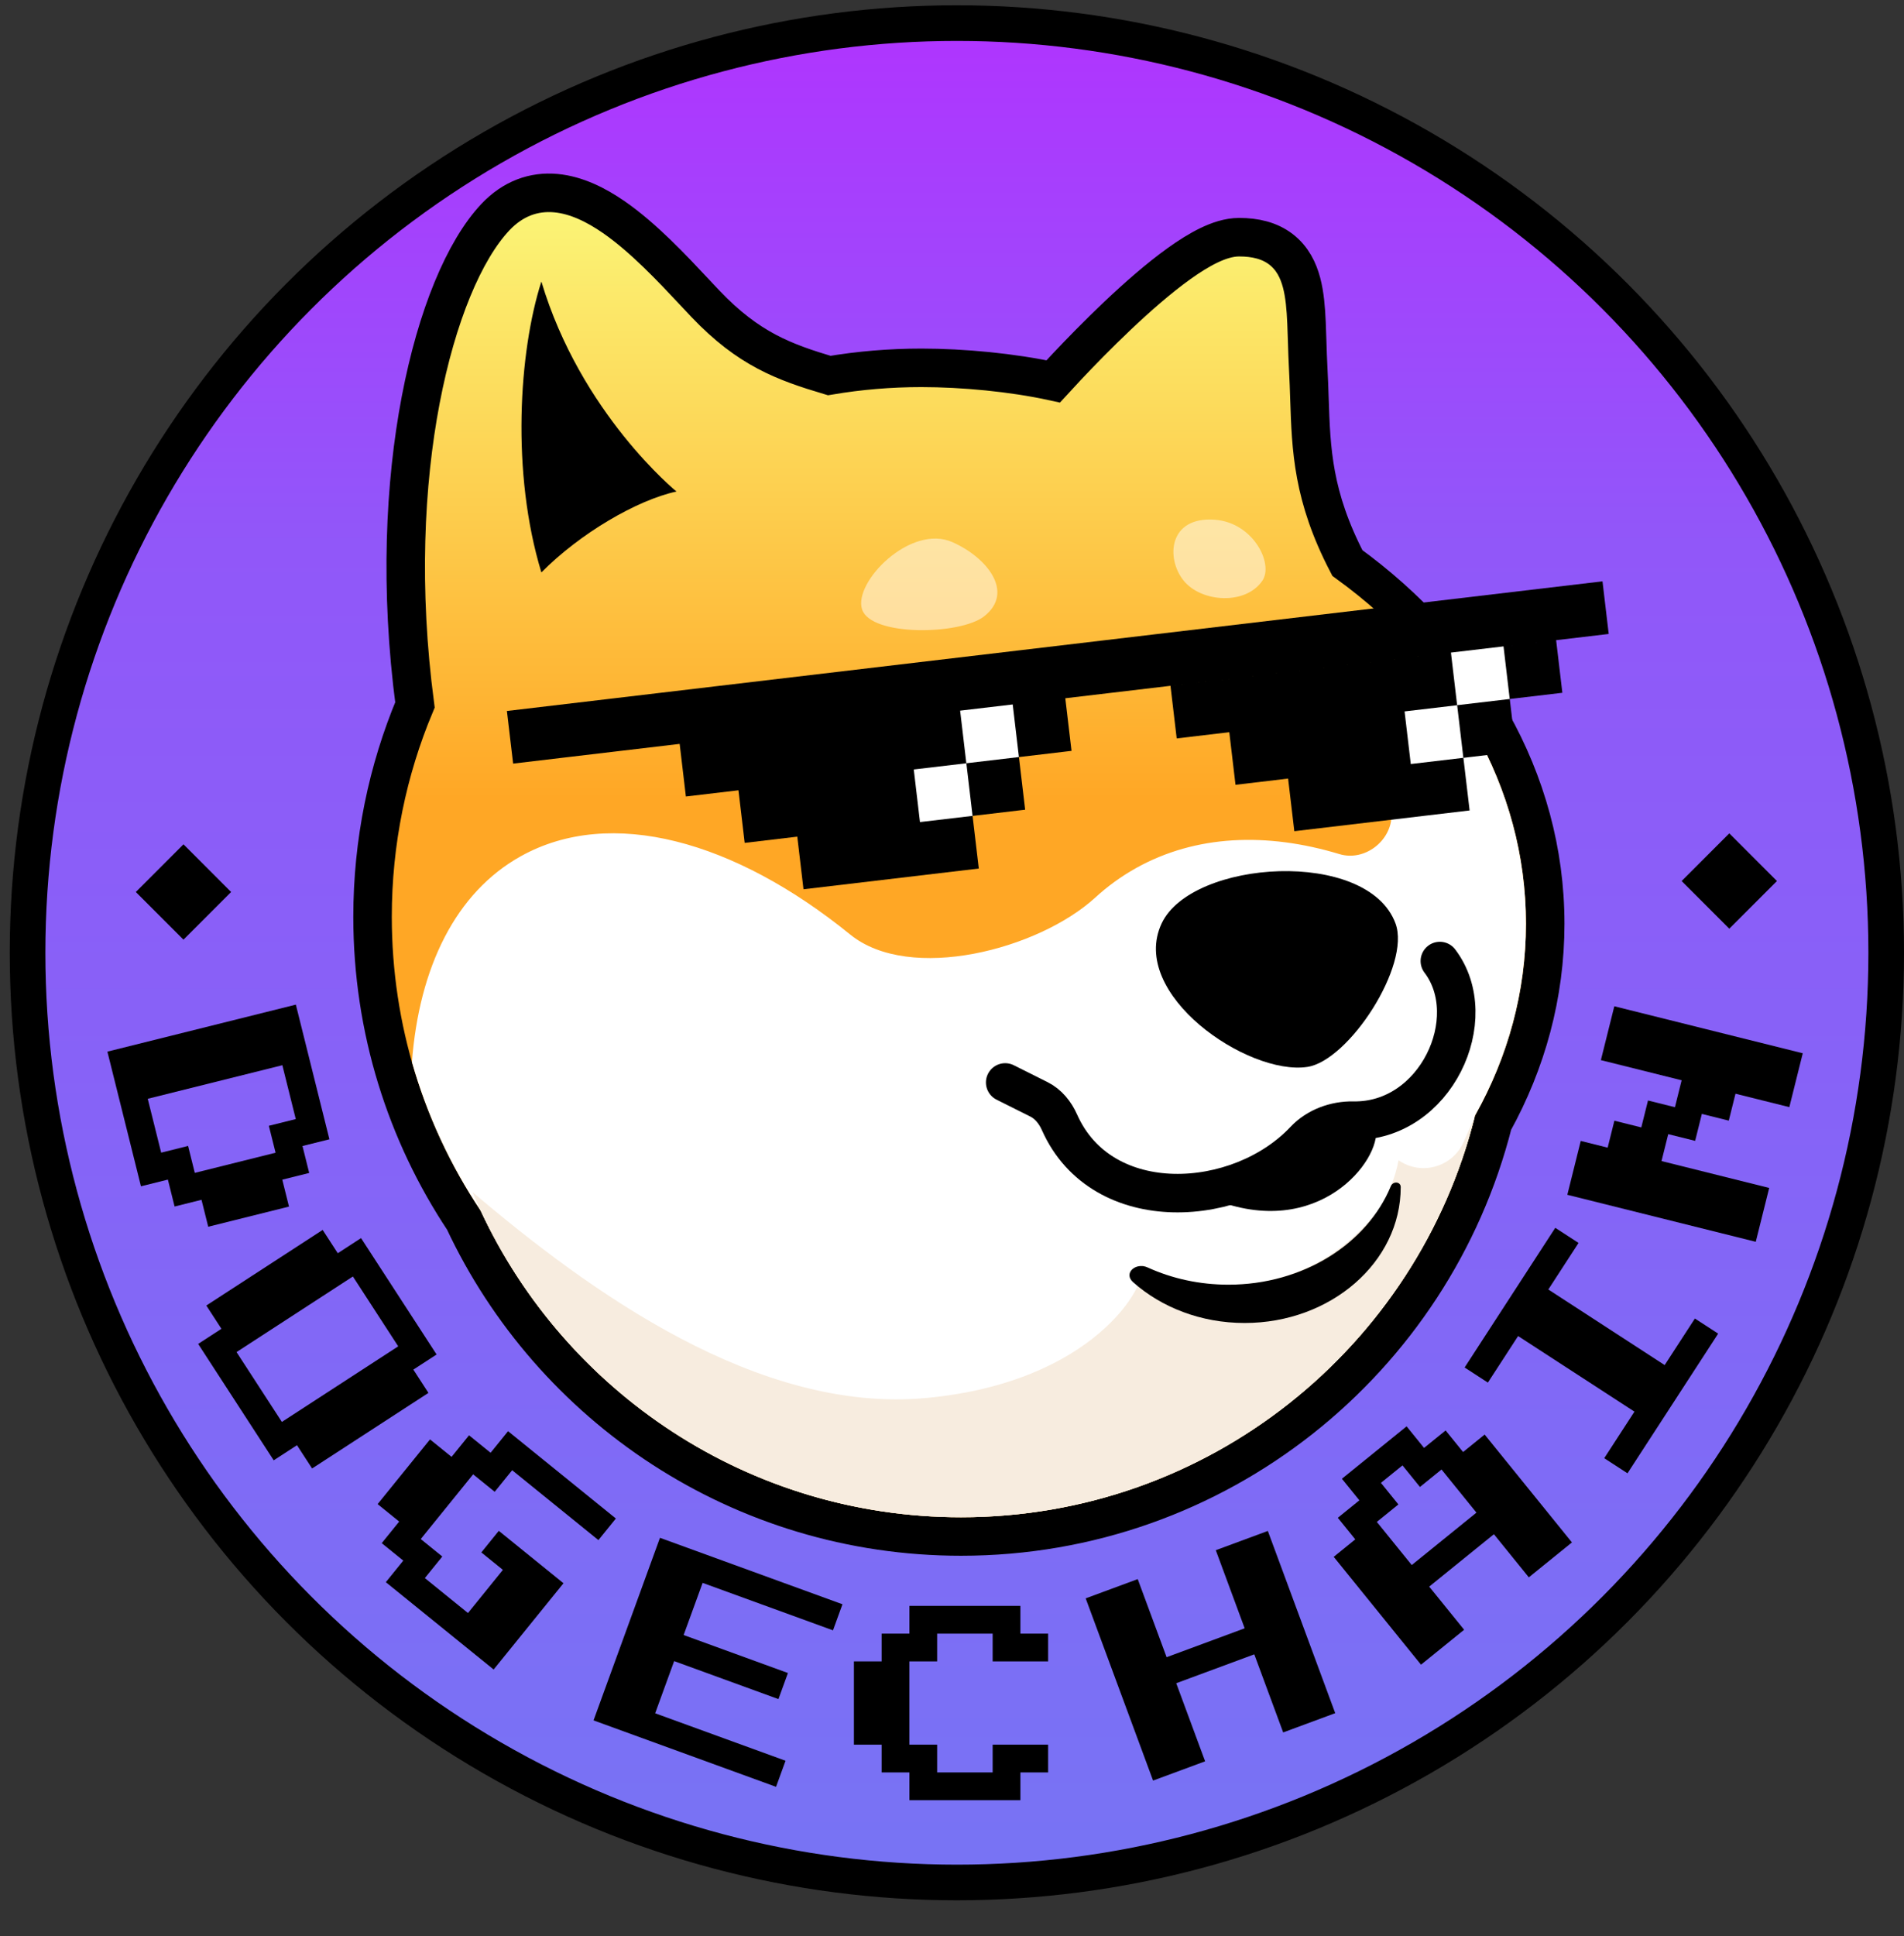 <svg width="183" height="186" viewBox="0 0 183 186" fill="none" xmlns="http://www.w3.org/2000/svg">
<rect x="0" y="0" width="183" height="186" fill="#333333" stroke="none"/>
<circle cx="91.969" cy="91.539" r="89.32" transform="rotate(-180 91.969 91.539)" fill="url(#paint0_linear_15_2379)" stroke="black" stroke-width="3.424"/>
<path d="M22.214 85.698L17.634 90.278L13.054 85.698L17.634 81.118L22.214 85.698Z" fill="black"/>
<path d="M170.789 84.645L166.209 89.225L161.628 84.645L166.209 80.065L170.789 84.645Z" fill="black"/>
<path d="M10.322 101.036L28.435 96.52L31.661 109.458L29.073 110.103L29.718 112.691L27.131 113.336L27.776 115.923L20.013 117.859L19.368 115.271L16.781 115.916L16.136 113.329L13.548 113.974L10.322 101.036ZM14.2 105.566L15.491 110.741L18.078 110.096L18.723 112.684L26.486 110.748L25.84 108.161L28.428 107.516L27.138 102.34L14.2 105.566Z" fill="black"/>
<path d="M19.046 129.117L21.282 127.665L19.83 125.428L31.012 118.166L32.465 120.403L34.701 118.951L41.963 130.133L39.727 131.585L41.179 133.822L29.997 141.084L28.544 138.848L26.308 140.3L19.046 129.117ZM22.735 129.901L27.092 136.611L38.274 129.349L33.917 122.639L22.735 129.901Z" fill="black"/>
<path d="M37.083 152.008L38.762 149.936L36.689 148.258L38.367 146.185L36.295 144.507L41.33 138.29L43.402 139.968L45.08 137.896L47.153 139.574L48.831 137.501L59.193 145.892L57.515 147.965L49.225 141.252L47.547 143.324L45.475 141.646L40.44 147.864L42.512 149.542L40.834 151.614L44.979 154.971L48.335 150.826L46.263 149.148L47.941 147.075L54.158 152.11L47.446 160.399L37.083 152.008Z" fill="black"/>
<path d="M57.047 165.286L63.432 147.745L80.973 154.129L80.061 156.635L67.531 152.075L65.707 157.086L75.731 160.735L74.819 163.241L64.795 159.592L62.971 164.604L75.501 169.164L74.589 171.67L57.047 165.286Z" fill="black"/>
<path d="M87.407 172.952V170.286H84.74V167.619H82.073V159.619H84.74V156.952H87.407V154.285H98.074V156.952H100.74V159.619H95.407V156.952H90.073V159.619H87.407V167.619H90.073V170.286H95.407V167.619H100.74V170.286H98.074V172.952H87.407Z" fill="black"/>
<path d="M110.826 171.069L104.349 153.562L109.351 151.712L112.127 159.215L119.63 156.439L116.854 148.935L121.856 147.085L128.333 164.592L123.331 166.443L120.555 158.94L113.052 161.716L115.828 169.219L110.826 171.069Z" fill="black"/>
<path d="M136.578 159.935L128.187 149.573L130.259 147.895L128.581 145.822L130.654 144.144L128.975 142.072L135.193 137.037L136.871 139.109L138.943 137.431L140.622 139.504L142.694 137.825L151.085 148.188L146.94 151.544L143.584 147.399L137.366 152.434L140.723 156.579L136.578 159.935ZM135.688 150.361L141.906 145.327L138.549 141.182L136.477 142.86L134.798 140.788L132.726 142.466L134.404 144.538L132.332 146.217L135.688 150.361Z" fill="black"/>
<path d="M156.424 141.548L154.188 140.096L157.092 135.623L145.91 128.361L143.005 132.834L140.769 131.382L149.483 117.962L151.72 119.415L148.815 123.888L159.997 131.15L162.902 126.677L165.139 128.129L156.424 141.548Z" fill="black"/>
<path d="M168.753 119.306L150.641 114.79L151.931 109.615L154.519 110.26L155.164 107.672L157.751 108.317L158.396 105.73L160.984 106.375L161.629 103.788L153.866 101.852L155.157 96.677L173.269 101.193L171.979 106.368L166.804 105.078L166.159 107.665L163.571 107.02L162.926 109.608L160.339 108.963L159.694 111.55L170.044 114.131L168.753 119.306Z" fill="black"/>
<path d="M102.545 35.226C102.016 35.788 101.569 36.271 101.229 36.643C97.295 35.784 92.545 35.34 88.554 35.34C85.538 35.34 82.58 35.593 79.7 36.08C75.367 34.784 71.954 33.55 67.8 29.185C67.473 28.841 67.124 28.468 66.755 28.075C64.625 25.8 61.849 22.836 58.999 20.864C57.317 19.701 55.414 18.74 53.428 18.557C51.322 18.363 49.305 19.065 47.611 20.863C44.62 24.038 41.976 30.342 40.434 38.428C38.898 46.482 38.405 56.569 39.881 67.726C37.256 73.993 35.807 80.873 35.807 88.086C35.807 98.86 39.039 108.884 44.587 117.235C53 135.183 71.231 147.619 92.371 147.619C117.02 147.619 137.715 130.713 143.504 107.867C146.717 102.053 148.516 95.579 148.516 88.752C148.516 74.858 141.083 62.494 129.502 54.091C126.163 47.681 126.015 43.185 125.854 38.28C125.824 37.367 125.793 36.44 125.741 35.484C125.689 34.508 125.663 33.655 125.638 32.827C125.619 32.219 125.601 31.623 125.573 31.002C125.513 29.654 125.407 28.321 125.1 27.16C124.787 25.974 124.22 24.796 123.115 23.95C122.017 23.109 120.64 22.788 119.097 22.788C118.093 22.788 117.081 23.143 116.185 23.575C115.258 24.022 114.285 24.636 113.316 25.33C111.379 26.719 109.305 28.541 107.424 30.321C105.535 32.11 103.803 33.893 102.545 35.226Z" fill="url(#paint1_linear_15_2379)" stroke="black" stroke-width="3.7"/>
<path fill-rule="evenodd" clip-rule="evenodd" d="M39.592 102.033C41.054 107.175 43.304 111.986 46.204 116.326C54.298 133.715 71.927 145.769 92.371 145.769C116.236 145.769 136.265 129.344 141.769 107.182C144.913 101.569 146.666 95.328 146.666 88.752C146.666 82.168 144.909 75.92 141.757 70.302C139.804 69.644 138.118 69.641 136.789 70.381C134.737 71.521 133.76 74.302 133.751 78.281C133.746 80.799 131.15 82.787 128.739 82.058C121.721 79.937 114.916 80.217 109.219 83.384C107.784 84.182 106.47 85.135 105.277 86.228C99.821 91.223 87.458 94.448 81.715 89.785C70.615 80.774 58.711 77.45 50.066 82.257C43.782 85.75 40.288 92.946 39.592 102.033Z" fill="white"/>
<path fill-rule="evenodd" clip-rule="evenodd" d="M88.977 134.316C72.86 135.801 56.703 124.115 45.409 114.527C53.098 132.877 71.229 145.768 92.371 145.768C116.18 145.768 136.17 129.42 141.73 107.336L140.669 109.725C139.596 112.141 136.588 112.981 134.419 111.472V111.472C134.089 113.238 133.381 114.895 132.368 116.381C129.529 119.974 125.838 122.315 121.265 123.162C120.23 123.335 119.161 123.427 118.066 123.427C115.052 123.427 112.226 122.735 109.791 121.527C110.371 123.451 105.095 132.832 88.977 134.316Z" fill="#F7ECDF"/>
<path d="M52.034 54.995C49.122 45.46 49.867 33.787 52.034 27.049C55.828 39.748 65.018 47.222 65.018 47.222C61.185 48.054 55.71 51.276 52.034 54.995Z" fill="black"/>
<path d="M111.648 88.722C114.529 82.576 131.458 81.478 134.127 88.722C135.611 92.751 129.63 101.916 125.644 102.506C119.918 103.354 108.467 95.508 111.648 88.722Z" fill="black"/>
<path opacity="0.5" d="M94.571 59.227C92.271 61.013 83.714 61.164 82.856 58.549C81.999 55.934 87.518 50.305 91.538 52.085C94.889 53.569 97.545 56.917 94.571 59.227Z" fill="white"/>
<path opacity="0.5" d="M121.343 55.771C119.747 58.163 115.459 57.897 113.753 55.771C112.048 53.644 112.311 49.605 116.759 49.934C120.467 50.208 122.415 54.163 121.343 55.771Z" fill="white"/>
<path d="M108.904 123.185C107.948 122.335 109.145 121.243 110.309 121.774C112.623 122.829 115.263 123.427 118.066 123.427C125.27 123.427 131.4 119.477 133.678 113.961C133.885 113.462 134.628 113.512 134.628 114.052C134.628 121.262 127.911 127.106 119.625 127.106C115.425 127.106 111.627 125.605 108.904 123.185Z" fill="black"/>
<path fill-rule="evenodd" clip-rule="evenodd" d="M154.021 55.852L48.721 68.308L49.319 73.363L65.325 71.47L65.923 76.524L70.977 75.926L71.575 80.98L76.63 80.382L76.63 80.382L77.227 85.437L94.075 83.444L93.478 78.39L93.477 78.389L98.531 77.792L97.934 72.737L102.988 72.139L102.39 67.085L154.619 60.907L154.021 55.852ZM112.499 65.889L149.565 61.505L150.163 66.559L113.097 70.944L112.499 65.889ZM145.108 67.157L118.151 70.346L118.749 75.4L123.806 74.802L123.804 74.803L124.402 79.857L141.25 77.864L140.652 72.81L140.65 72.81L145.706 72.212L145.108 67.157Z" fill="black"/>
<rect width="5.09" height="5.09" transform="matrix(-0.993 0.117 0.117 0.993 144.509 62.102)" fill="white"/>
<rect width="5.09" height="5.09" transform="matrix(-0.993 0.117 0.117 0.993 140.053 67.754)" fill="white"/>
<rect width="5.09" height="5.09" transform="matrix(-0.993 0.117 0.117 0.993 97.336 67.68)" fill="white"/>
<rect width="5.09" height="5.09" transform="matrix(-0.993 0.117 0.117 0.993 92.88 73.331)" fill="white"/>
<path d="M138.388 92.332C142.565 97.839 137.989 107.813 130.058 107.666C128.329 107.634 126.563 108.279 125.378 109.537C119.116 116.19 105.918 117.025 101.831 107.825C101.419 106.897 100.761 106.071 99.852 105.617L96.611 103.996" stroke="black" stroke-width="3.7" stroke-linecap="round"/>
<path d="M116.544 115.189C126.751 119.288 132.763 111.4 132.237 108.444L125.15 109.254L116.544 115.189Z" fill="black"/>
<defs>
<linearGradient id="paint0_linear_15_2379" x1="91.969" y1="0.507" x2="91.969" y2="182.571" gradientUnits="userSpaceOnUse">
<stop stop-color="#7774F4"/>
<stop offset="0.715" stop-color="#9157F9"/>
<stop offset="1" stop-color="#B133FF"/>
</linearGradient>
<linearGradient id="paint1_linear_15_2379" x1="92.161" y1="20.376" x2="92.161" y2="145.768" gradientUnits="userSpaceOnUse">
<stop stop-color="#FBF476"/>
<stop offset="0.45" stop-color="#FFA725"/>
<stop offset="1" stop-color="#FFA725"/>
</linearGradient>
</defs>
</svg>
